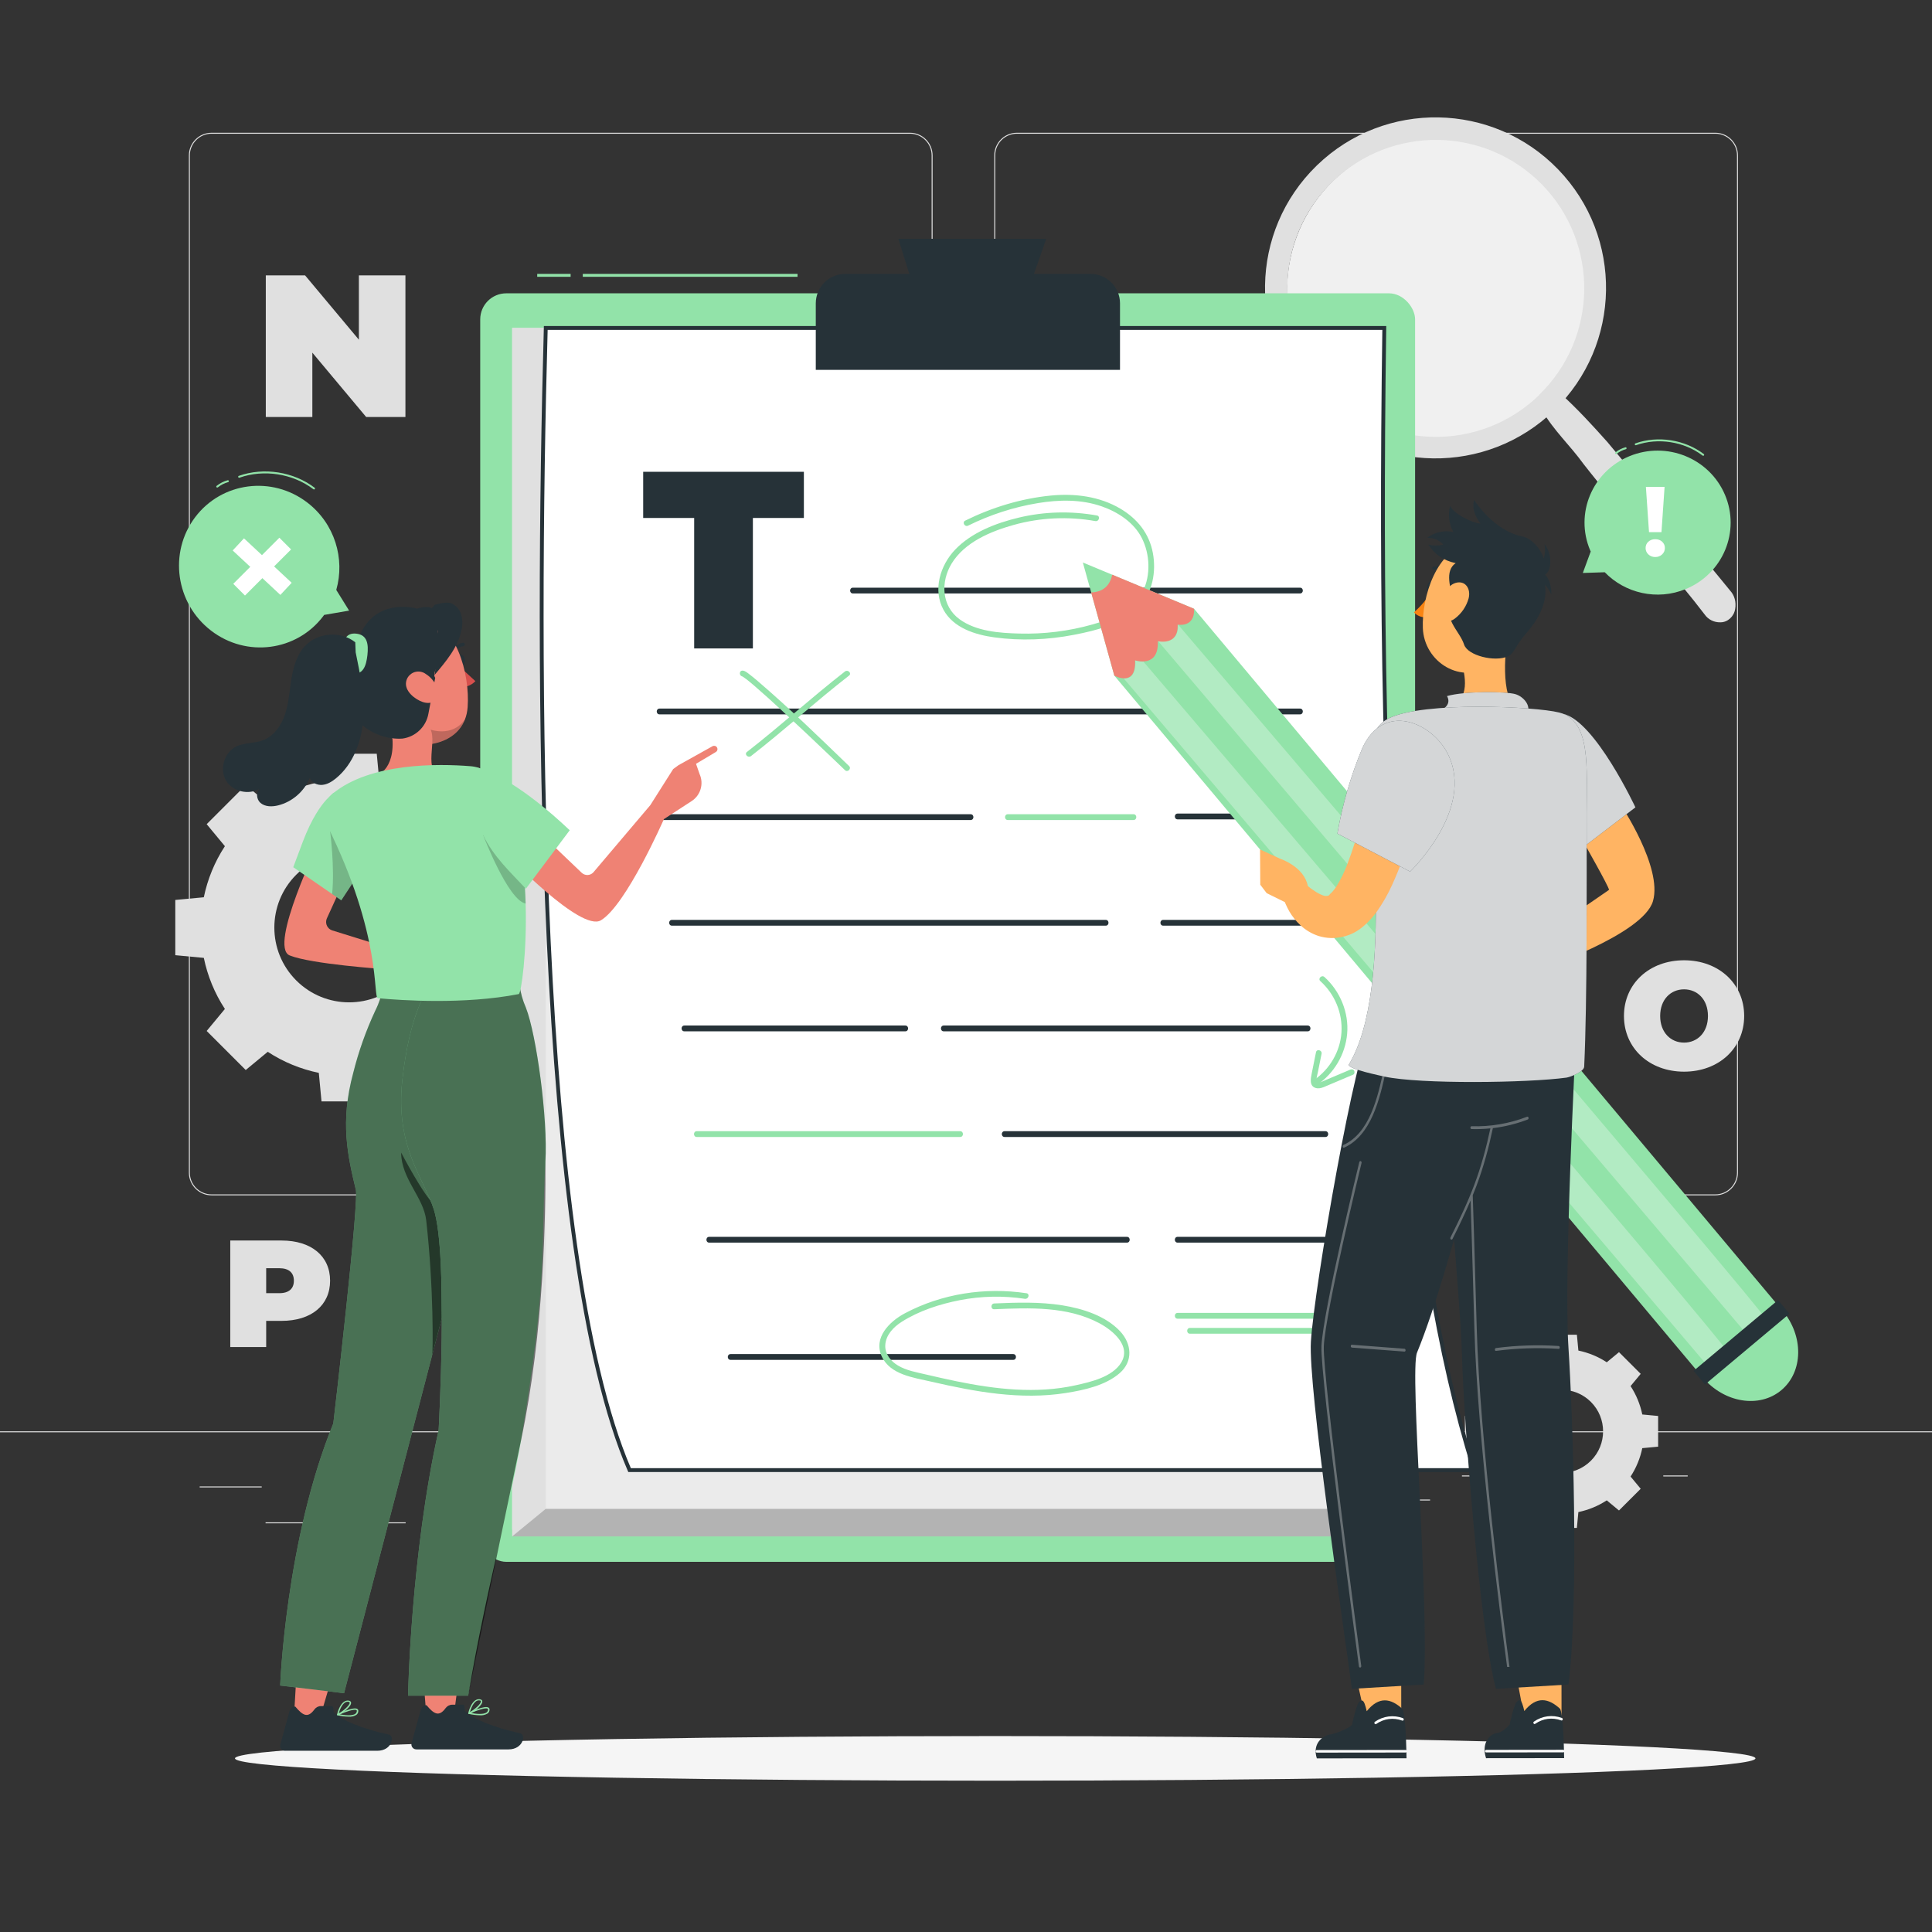 <svg xmlns="http://www.w3.org/2000/svg" viewBox="0 0 500 500"><rect x="0" y="0" width="500" height="500" fill="#333333" stroke="none"/><g id="freepik--background-complete--inject-92"><path d="M104.924,71.261v36.658h-10.16l-13.93-16.653v16.653h-12.045v-36.658h10.16l13.93,16.653v-16.653h12.045Z" style="fill:#e0e0e0;"></path><path d="M420.278,262.933c0-8.349,6.576-14.414,15.556-14.414s15.557,6.065,15.557,14.414-6.577,14.414-15.557,14.414-15.556-6.065-15.556-14.414Zm21.739,0c0-4.293-2.757-6.892-6.184-6.892s-6.183,2.599-6.183,6.892,2.757,6.893,6.183,6.893,6.184-2.6,6.184-6.893Z" style="fill:#e0e0e0;"></path><path d="M85.428,331.443c0,6.38-4.883,10.397-12.563,10.397h-3.978v6.773h-9.294v-27.568h13.272c7.68,0,12.563,4.018,12.563,10.398Zm-9.373,0c0-2.009-1.221-3.23-3.781-3.23h-3.387v6.459h3.387c2.56,0,3.781-1.221,3.781-3.229Z" style="fill:#e0e0e0;"></path><g><path d="M403.916,101.895c4.299,3.907,8.221,8.184,12.077,12.503,1.887,2.207,27.207,32.839,29.022,35.1l2.76,3.373c1.119,1.208,1.594,2.95,1.286,4.714-.285,1.952-1.943,3.471-3.787,3.469-1.674,.059-3.209-.71-4.151-2.079l-2.681-3.439c-1.808-2.273-26.888-33.131-28.634-35.464-3.406-4.742-7.773-8.712-10.718-13.871-.684-1.144,.732-3.58,1.881-4.409,.95-.685,2.162-.643,2.946,.102h0Z" style="fill:#e0e0e0;"></path><g><path d="M400.794,47.657c11.778,12.144,14.474,30.457,6.697,45.48-1.957,3.785-4.523,7.222-7.597,10.173-15.631,15.132-40.57,14.728-55.702-.904-15.132-15.631-14.728-40.57,.904-55.702,15.63-15.131,40.565-14.728,55.698,.899v.053Z" style="fill:#f0f0f0;"></path><path d="M340.765,42.852c-17.481,16.982-17.885,44.92-.903,62.401,16.982,17.481,44.92,17.885,62.401,.903,17.444-16.947,17.889-44.812,.994-62.307-16.93-17.531-44.867-18.019-62.398-1.088l-.094,.091Zm57.575,59.387c-15.245,14.766-39.574,14.378-54.34-.867-14.766-15.245-14.378-39.574,.867-54.34,15.217-14.739,39.491-14.383,54.27,.795,14.787,15.225,14.432,39.554-.792,54.341l-.05,.049,.046,.022Z" style="fill:#e0e0e0;"></path></g></g><g><g><g><path d="M443.92,309.355h-180.746c-3.232,0-5.862-2.63-5.862-5.862V40.219c0-3.232,2.63-5.862,5.862-5.862h180.746c3.232,0,5.862,2.629,5.862,5.862V303.493c0,3.233-2.63,5.862-5.862,5.862ZM263.174,34.607c-3.095,0-5.612,2.518-5.612,5.612V303.493c0,3.095,2.518,5.612,5.612,5.612h180.746c3.095,0,5.612-2.517,5.612-5.612V40.219c0-3.094-2.518-5.612-5.612-5.612h-180.746Z" style="fill:#e0e0e0;"></path><path d="M235.493,309.355H54.746c-3.232,0-5.862-2.63-5.862-5.862V40.219c0-3.232,2.629-5.862,5.862-5.862H235.493c3.232,0,5.862,2.629,5.862,5.862V303.493c0,3.233-2.63,5.862-5.862,5.862ZM54.746,34.607c-3.094,0-5.612,2.518-5.612,5.612V303.493c0,3.095,2.518,5.612,5.612,5.612H235.493c3.095,0,5.612-2.517,5.612-5.612V40.219c0-3.094-2.518-5.612-5.612-5.612H54.746Z" style="fill:#e0e0e0;"></path></g><rect x="0" y="370.424" width="500" height=".25" style="fill:#e0e0e0;"></rect></g><rect x="51.672" y="384.689" width="16.06" height=".25" style="fill:#e0e0e0;"></rect><rect x="170.352" y="381.979" width="53.53" height=".25" style="fill:#e0e0e0;"></rect><rect x="68.732" y="393.979" width="36.25" height=".25" style="fill:#e0e0e0;"></rect><rect x="378.352" y="381.849" width="43.19" height=".25" style="fill:#e0e0e0;"></rect><rect x="430.452" y="381.849" width="6.33" height=".25" style="fill:#e0e0e0;"></rect><rect x="316.212" y="388.079" width="53.89" height=".25" style="fill:#e0e0e0;"></rect></g><path d="M58.202,218.994c-2.687,4.091-4.493,8.584-5.455,13.219l-7.382,.695v14.295l7.382,.695c.961,4.634,2.769,9.127,5.455,13.219l-4.715,5.694,10.109,10.108,5.695-4.714c4.091,2.686,8.584,4.493,13.218,5.454l.695,7.383h14.295l.695-7.382c4.634-.963,9.128-2.769,13.219-5.455l5.695,4.714,10.109-10.108-4.714-5.695c2.686-4.091,4.493-8.585,5.454-13.219l7.381-.695v-14.295l-7.38-.696c-.962-4.634-2.77-9.127-5.456-13.218l4.715-5.695-10.109-10.108-5.694,4.715c-4.092-2.686-8.585-4.494-13.219-5.456l-.695-7.382h-14.296l-.695,7.382c-4.634,.962-9.127,2.768-13.218,5.455l-5.695-4.715-10.109,10.109,4.715,5.695Zm45.835,7.377c7.557,7.557,7.557,19.811,0,27.368-7.558,7.558-19.812,7.557-27.369,0-7.558-7.558-7.557-19.811,0-27.369,7.557-7.557,19.81-7.557,27.368,0Z" style="fill:#e0e0e0;"></path><path d="M386.258,358.72c-1.493,2.273-2.497,4.77-3.031,7.346l-4.102,.386v7.944l4.102,.386c.534,2.575,1.539,5.072,3.031,7.346l-2.62,3.164,5.617,5.617,3.165-2.62c2.274,1.493,4.77,2.497,7.346,3.031l.386,4.103h7.944l.387-4.102c2.575-.535,5.072-1.539,7.346-3.032l3.164,2.62,5.618-5.617-2.62-3.165c1.492-2.274,2.496-4.77,3.031-7.346l4.102-.386v-7.944l-4.101-.387c-.535-2.575-1.539-5.072-3.032-7.345l2.62-3.165-5.617-5.617-3.164,2.62c-2.274-1.493-4.771-2.497-7.346-3.032l-.386-4.102h-7.944l-.386,4.102c-2.575,.535-5.072,1.539-7.345,3.031l-3.165-2.62-5.617,5.618,2.62,3.165Zm25.471,4.1c4.199,4.2,4.2,11.009,0,15.209-4.2,4.2-11.009,4.2-15.209,0-4.2-4.2-4.2-11.009,0-15.209,4.2-4.199,11.009-4.2,15.209,0Z" style="fill:#e0e0e0;"></path></g><g id="freepik--Shadow--inject-92"><ellipse cx="257.562" cy="455.068" rx="196.748" ry="5.776" style="fill:#f5f5f5;"></ellipse></g><g id="freepik--Speech_Bubble_2--inject-92"><g><g><path d="M421.685,118.064c9.632-3.971,20.708,.505,24.737,9.998,4.03,9.493-.512,20.408-10.145,24.38-7.436,3.066-15.719,1.082-20.969-4.344l-5.675,.184,2.043-5.56c-.042-.095-.095-.183-.135-.279-4.03-9.493,.512-20.408,10.145-24.379Z" style="fill:#92E3A9;"></path><path d="M440.787,117.959c-.053,0-.106-.017-.151-.051-4.775-3.643-11.535-4.702-17.225-2.695-.13,.046-.272-.022-.318-.153-.046-.13,.021-.273,.152-.319,5.843-2.062,12.788-.975,17.693,2.769,.11,.083,.131,.241,.048,.351-.05,.064-.124,.098-.199,.098Z" style="fill:#92E3A9;"></path><path d="M418.226,117.517c-.073,0-.146-.032-.195-.094-.086-.108-.068-.265,.039-.352,.752-.601,1.642-1.053,2.573-1.307,.133-.037,.271,.043,.307,.175,.036,.133-.042,.271-.176,.307-.866,.236-1.693,.657-2.392,1.215-.046,.037-.102,.055-.156,.055Z" style="fill:#92E3A9;"></path></g><path d="M428.376,144.158c-.71,0-1.304-.226-1.781-.679-.476-.452-.715-1.003-.715-1.653s.234-1.191,.702-1.627c.468-.435,1.066-.653,1.794-.653s1.326,.218,1.794,.653c.468,.436,.702,.978,.702,1.627s-.238,1.201-.715,1.653c-.476,.453-1.07,.679-1.781,.679Zm1.612-6.432h-3.224l-.806-11.71h4.836l-.806,11.71Z" style="fill:#fff;"></path></g></g><g id="freepik--Speech_Bubble_1--inject-92"><g><g><path d="M54.605,163.193c-9.161-7.062-10.998-20.196-4.102-29.336,6.896-9.14,19.912-10.825,29.073-3.763,7.072,5.452,9.757,14.518,7.451,22.576l3.324,5.356-6.48,1.118c-.068,.093-.123,.192-.193,.285-6.895,9.14-19.912,10.824-29.073,3.763Z" style="fill:#92E3A9;"></path><path d="M81.272,126.672c-.053,0-.106-.017-.152-.051-5.31-4.051-12.826-5.227-19.148-2.996-.13,.045-.273-.022-.319-.153-.046-.13,.022-.273,.153-.319,6.476-2.285,14.176-1.081,19.618,3.07,.109,.083,.131,.241,.047,.351-.049,.064-.124,.098-.199,.098Z" style="fill:#92E3A9;"></path><path d="M56.225,126.182c-.073,0-.146-.032-.195-.094-.086-.108-.069-.265,.039-.352,.831-.665,1.815-1.165,2.847-1.446,.135-.035,.271,.043,.307,.176,.036,.133-.042,.271-.176,.307-.966,.263-1.887,.731-2.666,1.354-.046,.037-.101,.055-.156,.055Z" style="fill:#92E3A9;"></path></g><g><rect x="65.707" y="138.208" width="4.287" height="16.871" transform="translate(123.563 -5.028) rotate(44.999)" style="fill:#fff;"></rect><rect x="65.707" y="138.208" width="4.287" height="16.871" transform="translate(-85.687 96.304) rotate(-47.018)" style="fill:#fff;"></rect></g></g></g><g id="freepik--Clipboard--inject-92"><g><rect x="124.279" y="75.909" width="241.947" height="328.292" rx="6.751" ry="6.751" style="fill:#92E3A9;"></rect><g><polygon points="143.216 84.877 132.551 84.877 132.551 395.856 356.259 397.62 362.439 390.489 357.024 97.137 143.216 84.877" style="fill:#ebebeb;"></polygon><polygon points="362.439 390.489 141.244 390.489 141.244 84.877 132.551 84.877 132.551 397.62 356.259 397.62 362.439 390.489" style="fill:#e0e0e0;"></polygon><polygon points="132.551 397.62 141.244 390.489 362.439 390.489 356.259 397.62 132.551 397.62" style="opacity:.2;"></polygon><g><path d="M381.497,380.457H162.931c-21.294-49.156-25.062-174.21-21.687-295.58h217.012c-1.772,121.301,2.505,230.224,23.241,295.58Z" style="fill:#fff;"></path><path d="M382.181,380.956H162.603l-.131-.301c-24.49-56.533-24.125-209.589-21.728-295.792l.014-.486h218.005l-.008,.507c-2.117,144.953,5.261,238.825,23.218,295.42l.207,.651Zm-218.92-1h217.554c-17.819-56.703-25.152-150.36-23.066-294.579H141.731c-2.379,86.056-2.708,238.09,21.529,294.579Z" style="fill:#263238;"></path></g><path d="M179.652,134.051h-13.197v-11.951h41.587v11.951h-13.197v33.764h-15.193v-33.764Z" style="fill:#263238;"></path><path d="M220.738,153.588h115.708c.965,0,.967-1.5,0-1.5h-115.708c-.965,0-.967,1.5,0,1.5h0Z" style="fill:#263238;"></path><path d="M170.69,184.879h165.756c.965,0,.967-1.5,0-1.5H170.69c-.965,0-.967,1.5,0,1.5h0Z" style="fill:#263238;"></path><path d="M170.69,212.221h80.502c.965,0,.967-1.5,0-1.5h-80.502c-.965,0-.967,1.5,0,1.5h0Z" style="fill:#263238;"></path><path d="M173.904,239.564h112.25c.965,0,.967-1.5,0-1.5h-112.25c-.965,0-.967,1.5,0,1.5h0Z" style="fill:#263238;"></path><path d="M177.118,266.906h57.173c.965,0,.967-1.5,0-1.5h-57.173c-.965,0-.967,1.5,0,1.5h0Z" style="fill:#263238;"></path><path d="M244.244,266.906h94.176c.965,0,.967-1.5,0-1.5h-94.176c-.965,0-.967,1.5,0,1.5h0Z" style="fill:#263238;"></path><path d="M180.332,294.249h68.153c.965,0,.967-1.5,0-1.5h-68.153c-.965,0-.967,1.5,0,1.5h0Z" style="fill:#92E3A9;"></path><path d="M183.546,321.592h108.095c.965,0,.967-1.5,0-1.5h-108.095c-.965,0-.967,1.5,0,1.5h0Z" style="fill:#263238;"></path><path d="M189.078,351.933h73.131c.965,0,.967-1.5,0-1.5h-73.131c-.965,0-.967,1.5,0,1.5h0Z" style="fill:#263238;"></path><path d="M283.88,133.406c-6.704-1.197-13.584-1.033-20.212,.55-5.899,1.408-12.243,3.835-16.508,8.32-3.818,4.015-5.8,10.371-3.006,15.505,2.568,4.718,8.19,6.485,13.174,7.168,6.827,.935,13.843,.651,20.602-.658,5.806-1.124,12.653-2.787,16.873-7.248,3.482-3.68,4.463-9.063,3.556-13.934-.941-5.052-4.026-8.864-8.383-11.452-5.408-3.212-11.863-4.011-18.039-3.404-7.693,.756-15.232,3.069-22.149,6.487-.865,.428-.106,1.722,.757,1.295,5.682-2.807,11.76-4.786,18.014-5.825,5.505-.914,11.234-1.018,16.565,.837,4.192,1.459,8.347,4.169,10.391,8.221,2.095,4.154,2.325,9.54,.269,13.754-2.455,5.031-7.965,7.15-13.029,8.582-6.155,1.74-12.556,2.532-18.949,2.359-5.146-.139-11.133-.552-15.453-3.686-4.724-3.427-4.948-9.738-2.054-14.461,3.365-5.493,10.072-8.296,16.012-9.957,6.878-1.923,14.144-2.26,21.173-1.005,.944,.169,1.349-1.277,.399-1.446h0Z" style="fill:#92E3A9;"></path><path d="M265.643,334.687c-10.692-1.608-21.902,.112-31.481,5.203-3.942,2.095-8.218,6.319-5.959,11.173,2.196,4.719,8.254,5.46,12.736,6.494,11.413,2.634,23.206,4.808,34.918,2.95,4.677-.742,10.25-1.939,13.927-5.147,3.506-3.059,3.125-7.591,.087-10.837-3.734-3.989-9.672-5.859-14.916-6.7-5.835-.935-11.764-.745-17.644-.489-.962,.042-.967,1.542,0,1.5,9.085-.395,18.946-.799,27.218,3.626,3.443,1.842,8.314,5.859,5.609,10.221-2.292,3.695-7.838,4.955-11.759,5.826-10.187,2.263-20.754,1.035-30.859-1.039-2.623-.538-5.233-1.134-7.84-1.744-2.444-.573-5.063-1.014-7.253-2.306-1.888-1.114-3.455-3.031-3.316-5.33,.157-2.615,2.128-4.648,4.22-5.984,4.497-2.872,9.912-4.618,15.12-5.628,5.525-1.071,11.231-1.18,16.795-.344,.944,.142,1.352-1.303,.399-1.446h0Z" style="fill:#92E3A9;"></path><path d="M304.774,341.279h45.638c.965,0,.967-1.5,0-1.5h-45.638c-.965,0-.967,1.5,0,1.5h0Z" style="fill:#92E3A9;"></path><path d="M307.965,345.165h40.532c.965,0,.967-1.5,0-1.5h-40.532c-.965,0-.967,1.5,0,1.5h0Z" style="fill:#92E3A9;"></path></g><path d="M218.733,70.893h63.515c4.199,0,7.608,3.409,7.608,7.608v17.216h-78.731v-17.216c0-4.199,3.409-7.608,7.608-7.608Z" style="fill:#263238;"></path><polygon points="236.172 73.601 232.498 61.798 270.767 61.798 266.466 74.081 236.172 73.601" style="fill:#263238;"></polygon><rect x="150.823" y="70.886" width="55.58" height=".75" style="fill:#92E3A9;"></rect><g><path d="M194.367,195.666c8.635-6.724,16.738-14.106,25.373-20.83,.761-.592-.308-1.647-1.061-1.061-8.635,6.724-16.738,14.106-25.373,20.83-.761,.592,.308,1.647,1.061,1.061h0Z" style="fill:#92E3A9;"></path><path d="M192.2,175.056c-.249-.016-.144-.041,.119,.124,.281,.176,.548,.374,.811,.575,.751,.574,1.471,1.191,2.187,1.806,2.243,1.926,4.428,3.922,6.603,5.924,4.606,4.239,9.152,8.545,13.677,12.871,1.029,.984,2.057,1.969,3.082,2.957,.695,.67,1.757-.389,1.061-1.061-7.649-7.379-15.297-14.827-23.362-21.752-.841-.722-1.689-1.442-2.578-2.107-.466-.349-.993-.799-1.6-.838-.964-.063-.96,1.437,0,1.5h0Z" style="fill:#92E3A9;"></path></g><path d="M259.996,294.249h83.018c.965,0,.967-1.5,0-1.5h-83.018c-.965,0-.967,1.5,0,1.5h0Z" style="fill:#263238;"></path><path d="M304.774,321.592h43.724c.965,0,.967-1.5,0-1.5h-43.724c-.965,0-.967,1.5,0,1.5h0Z" style="fill:#263238;"></path><path d="M301.042,239.564h37.378c.965,0,.967-1.5,0-1.5h-37.378c-.965,0-.967,1.5,0,1.5h0Z" style="fill:#263238;"></path><path d="M260.828,212.221h32.523c.965,0,.967-1.5,0-1.5h-32.523c-.965,0-.967,1.5,0,1.5h0Z" style="fill:#92E3A9;"></path><path d="M304.774,212.051h33.647c.965,0,.967-1.5,0-1.5h-33.647c-.965,0-.967,1.5,0,1.5h0Z" style="fill:#263238;"></path><g><path d="M341.708,253.913c3.712,3.345,5.788,8.279,5.46,13.284-.321,4.899-3.023,9.52-7.061,12.282-.792,.542-.043,1.842,.757,1.295,4.403-3.012,7.295-7.876,7.775-13.2,.494-5.483-1.801-11.054-5.87-14.722-.715-.645-1.78,.413-1.061,1.061h0Z" style="fill:#92E3A9;"></path><path d="M349.425,276.832c-1.428,.604-2.855,1.208-4.283,1.812l-2.141,.906c-.552,.234-1.157,.571-1.766,.611-.53,.036-.576-.346-.534-.795,.062-.678,.257-1.361,.392-2.028,.31-1.539,.621-3.079,.931-4.618,.19-.943-1.256-1.346-1.446-.399-.367,1.822-.735,3.644-1.102,5.466-.267,1.323-.693,3.295,1.057,3.795,.672,.192,1.399,.018,2.031-.233,.822-.326,1.63-.688,2.445-1.033,1.725-.73,3.45-1.46,5.175-2.189,.376-.159,.451-.707,.269-1.026-.221-.389-.655-.426-1.026-.269h0Z" style="fill:#92E3A9;"></path></g><rect x="139.033" y="70.886" width="8.645" height=".75" style="fill:#92E3A9;"></rect></g></g><g id="freepik--Character_2--inject-92"><g><g><g><path d="M440.626,356.433c-5.554-6.626-5.432-15.874,.272-20.655,5.704-4.781,14.831-3.285,20.385,3.341,5.554,6.626,5.432,15.874-.272,20.655-5.704,4.781-14.831,3.285-20.385-3.341Z" style="fill:#92E3A9;"></path></g><polygon points="288.39 174.857 280.24 145.577 309.031 157.556 460.535 338.305 439.894 355.606 288.39 174.857" style="fill:#92E3A9;"></polygon><path d="M287.846,148.729c-.642,2.937-2.449,4.476-5.453,4.596l5.997,21.532s5.677,3.157,5.361-3.962c0,0,6.199,2.096,5.886-4.933,0,0,5.384,1.294,5.134-4.304,0,0,4.481,.865,4.26-4.102l-21.185-8.827Z" style="fill:#ef8274;"></path><path d="M299.726,165.926l152.612,179.671,4.805-4.028c.577-.865-152.282-179.946-152.282-179.946,.249,5.597-5.134,4.304-5.134,4.304Z" style="fill:#fff; opacity:.3;"></path><path d="M293.818,170.944c.175,3.926-1.473,4.725-2.986,4.653l151.545,178.415,4.805-4.028c.549-.823-137.999-163.209-151.263-178.752-1.143,.034-2.101-.288-2.101-.288Z" style="fill:#fff; opacity:.3;"></path><rect x="436.439" y="345.083" width="28.528" height="4.603" transform="translate(1019.268 324.089) rotate(140.03)" style="fill:#263238;"></rect></g><g><path d="M404.103,425.443l.02,18.933-9.531,.683-3.35-17.787c4.359-2.904,8.649-3.597,12.86-1.83Z" style="fill:#ffb463;"></path><path d="M403.792,442.276c.938,2.499,.999,12.723,.999,12.723l-20.203,.022c-1.2-3.697,.657-6.221,3.013-6.556,1.013-.143,2.204-1.181,3.072-2.089,.006-.118,1.241-5.797,2.005-6.068,0,0,.526-.591,.974-.001,.448,.589,.837,2.509,.837,2.509,3.154-3.911,6.244-3.389,9.302-.539Z" style="fill:#263238;"></path><path d="M404.037,445.244c-2.283-.84-4.732-.521-6.723,.876-.348,.245-.679-.327-.333-.569,2.12-1.488,4.8-1.837,7.231-.942,.395,.145,.224,.783-.175,.636h0Z" style="fill:#fff;"></path><path d="M384.649,453.525h0l19.906-.022c.182,0,.33-.148,.33-.33,0-.182-.148-.329-.33-.329h0l-19.906,.022c-.182,0-.33,.148-.33,.33,0,.182,.148,.329,.33,.329Z" style="fill:#fff;"></path></g><g><path d="M362.621,422.974l.023,21.369-9.171,.698-4.511-20.002c3.682-2.733,7.958-4.072,13.659-2.065Z" style="fill:#ffb463;"></path><path d="M363.006,442.32c.938,2.499,.999,12.722,.999,12.722l-23.21,.025c-1.2-3.697,1.308-5.889,3.664-6.224,1.013-.142,4.56-1.517,5.429-2.424,.006-.118,1.241-5.797,2.005-6.068,0,0,.526-.591,.974,0,.448,.59,.837,2.509,.837,2.509,3.154-3.911,6.244-3.389,9.302-.539Z" style="fill:#263238;"></path><path d="M362.887,445.289c-2.283-.84-4.732-.521-6.723,.875-.348,.245-.679-.327-.333-.57,2.12-1.488,4.8-1.837,7.231-.942,.395,.146,.224,.783-.175,.636h0Z" style="fill:#fff;"></path><path d="M340.794,453.573h0l22.975-.025c.182,0,.33-.148,.33-.33,0-.182-.148-.329-.33-.329h0l-22.975,.025c-.182,0-.33,.148-.33,.33,0,.182,.148,.329,.33,.329Z" style="fill:#fff;"></path></g><g><path d="M405.92,435.957l-18.754,1.113c-4.207-15.207-8.366-69.734-8.796-86.104-.514-19.56-6.793-68.651-1.241-78.866,5.553-10.215,30.669-2.08,30.669-2.08,0,0-3.13,59.774-1.878,78.837,1.084,16.522,2.762,65.089,0,87.099Z" style="fill:#263238;"></path><path d="M368.464,435.957l-18.592,1.113c-2.263-16.834-11.357-78.142-10.61-89.886,.912-14.345,11.681-76.437,15.685-81.224,4.004-4.788,33.321,7.622,33.321,7.622,0,0-12.049,53.394-21.549,76.488-1.973,4.797,3.271,65.412,1.745,85.887Z" style="fill:#263238;"></path><g style="opacity:.3;"><path d="M381.148,309.313c.356-.872,.713-1.744,1.043-2.631,1.767-4.745,3.104-9.684,4.165-14.722,3.058-.364,6.079-1.111,9.023-2.236,.373-.142,.213-.853-.162-.71-4.656,1.778-9.494,2.603-14.376,2.451-.393-.012-.392,.724,0,.736,1.629,.051,3.253-.017,4.869-.18-1.064,5.005-2.396,9.916-4.171,14.624-1.777,4.714-3.933,9.199-6.159,13.62-.205,.407,.323,.776,.526,.372,1.64-3.257,3.236-6.553,4.676-9.945,.133,4.046,.536,16.549,.989,33.114,.782,28.586,6.791,75.065,8.47,87.6h.618c-1.653-12.337-7.695-58.985-8.479-87.625-.536-19.581-1.002-33.497-1.034-34.467Z" style="fill:#fff;"></path><path d="M403.37,348.346c-5.407-.354-10.821-.178-16.204,.526-.387,.051-.389,.787,0,.736,5.383-.704,10.798-.88,16.204-.526,.393,.026,.39-.711,0-.736Z" style="fill:#fff;"></path><path d="M342.601,348.41c.42-8.974,9.674-47.067,9.767-47.45,.047-.195-.045-.4-.206-.457-.161-.057-.331,.054-.378,.249-.382,1.57-9.368,38.558-9.791,47.616-.364,7.791,9.284,79.82,9.695,82.883,.024,.181,.154,.309,.3,.309,.016,0,.033-.001,.049-.005,.166-.033,.279-.222,.252-.423-.101-.749-10.049-75.012-9.688-82.723Z" style="fill:#fff;"></path><path d="M347.859,297.016c6.971-3.178,9.225-12.415,10.885-20.314,.097-.46-.491-.655-.588-.196-1.598,7.602-3.719,16.727-10.459,19.8-.364,.166-.205,.878,.162,.71Z" style="fill:#fff;"></path><path d="M363.465,349.054c-4.531-.344-9.062-.689-13.593-1.033-.392-.03-.39,.707,0,.736,4.531,.344,9.062,.689,13.593,1.033,.392,.03,.39-.707,0-.736Z" style="fill:#fff;"></path></g></g><g><path d="M370.373,150.632c-.452-.107-.928,.393-1.071,1.083-.143,.69,.107,1.309,.559,1.416,.452,.107,.928-.393,1.071-1.083,.19-.69-.107-1.309-.559-1.416Z" style="fill:#263238;"></path><path d="M369.1,159.761c-1.197,.064-2.361-.407-3.178-1.285,1.732-1.531,3.246-3.294,4.499-5.237l-1.321,6.523Z" style="fill:#f98412;"></path><path d="M373.92,148.585c-.698-.792-1.733-1.204-2.785-1.107h0c-.225,.029-.434-.122-.476-.345-.036-.227,.119-.439,.345-.476,1.343-.155,2.676,.356,3.571,1.369,.159,.162,.159,.421,0,.583-.078,.073-.179,.115-.286,.119-.14,.022-.281-.032-.369-.143Z" style="fill:#263238;"></path><path d="M378.467,172.188c1.238,4.975,1.428,10.26-5.713,11.962,0,0-6.844,6.487,6.249,6.487,11.891,0,13.641-6.487,13.641-6.487-4.475-4.261-3.225-15.986-1.976-22.377l-12.2,10.415Z" style="fill:#ffb463;"></path><path d="M394.556,149.777c-1.257-6.412-7.474-10.591-13.887-9.334-8.998,1.69-12.712,14.057-12.438,22.056,.298,8.88,9.986,14.902,17.771,9.653,5.19-3.488,6.082-8.499,8.332-16.89,.503-1.786,.579-3.665,.222-5.485Z" style="fill:#ffb463;"></path><path d="M399.856,148.764c1.752-1.041,1.947-5.372-.131-7.952,.244,1.523,.103,2.753-.211,3.745-.738-2.541-3.124-5.24-5.585-5.733-5.951-1.19-10.522-6.546-12.438-9.427-.916,3.131,1.678,6.106,1.678,6.106-1.845-.048-6.951-2.428-7.892-4.618-.581,2.291-.28,4.718,.845,6.797-2.381-.517-4.869,.045-6.797,1.535,1.596-.094,3.148,.546,4.214,1.738-1.271,.31-2.598,.31-3.868,0,1.525,2.402,3.849,4.115,7.058,4.787-2.957,1.968-1.297,6.752-.559,9.52-3.285,4.511,1.547,7.868,2.726,11.522,.905,2.904,8.011,4.606,11.331,3.083,1.738-.785,1.916-2.726,4.571-5.749,2.136-2.433,5.884-7.213,5.058-12.808,.503,.579,1.06,1.384,1.631,2.524,.086-2.047-.652-4.333-1.631-5.069Z" style="fill:#263238;"></path><path d="M376.706,150.858c-2.511,.738-3.868,4.368-4.011,6.689-.167,2.547,1.535,4.237,3.809,2.547,1.732-1.302,2.987-3.139,3.571-5.225,.643-2.511-.857-4.749-3.369-4.011Z" style="fill:#ffb463;"></path></g><g><path d="M372.805,183.865s3.074-1.258,1.681-3.722c4.523-1.321,15.303-1.204,17.683-.502,2.178,.643,4.077,3.033,3.113,4.807l-22.477-.583Z" style="fill:#263238;"></path><path d="M372.805,183.865s3.074-1.258,1.681-3.722c4.523-1.321,15.303-1.204,17.683-.502,2.178,.643,4.077,3.033,3.113,4.807l-22.477-.583Z" style="fill:#fff; opacity:.8;"></path></g><g><path d="M409.565,217.486s6.976,12.254,6.846,12.814l-20.469,14.112,2.146,6.646s27.184-9.11,29.703-17.861-8.352-24.925-8.352-24.925l-9.874,9.214Z" style="fill:#ffb463;"></path><g><path d="M400.472,243.796s-1.524-2.507-3.887-3.054c-2.363-.547-4.105-1.613-5.89-1.898-1.785-.285-.214,1.581,.823,2.405,1.037,.824,2.204,1.768,1.459,2.447-.744,.679-9.204,2.557-10.129,3.616-.925,1.059,.538,1.183,.538,1.183,0,0-2.042,.512-2.06,1.376-.005,.224,.349,.754,1.316,.667,2.176-.196,6.722-.844,6.722-.844-.262,.032-5.815,1.231-6.624,1.52-1.056,.377-1.363,1.093-1.124,1.699,.339,.862,7.276-.391,7.605-.239,0,0-4.018,.587-4.433,1.708-.416,1.12,2.133,.888,4.342,.257,2.025-.579,6.149-1.184,8.15-1.972,2.466-.971,3.904-2.177,4.031-4.659,.127-2.483-.839-4.209-.839-4.209Z" style="fill:#ffb463;"></path><path d="M383.642,248.499c-.058,0-.109-.04-.122-.098-.015-.067,.027-.134,.095-.149,1.639-.367,3.319-.664,4.995-.882,.079-.01,.132,.04,.141,.108,.009,.068-.039,.131-.107,.14-1.669,.217-3.342,.513-4.974,.878-.009,.002-.019,.003-.027,.003Z" style="opacity:.3;"></path><path d="M390.789,252.622c-.045,0-.088-.024-.11-.066-1.025-1.943-1.469-4.216-1.247-6.4,.006-.068,.064-.117,.137-.112,.068,.007,.118,.068,.111,.137-.216,2.136,.217,4.358,1.22,6.257,.032,.062,.009,.137-.052,.169-.019,.01-.039,.015-.059,.015Z" style="opacity:.3;"></path><path d="M397.404,246.996c-.68,0-1.365-.173-1.955-.503-.796-.445-1.44-1.187-1.769-2.036-.025-.064,.007-.137,.071-.162,.066-.025,.138,.008,.161,.072,.308,.795,.912,1.491,1.657,1.908,.746,.417,1.654,.567,2.495,.411,.067-.013,.132,.032,.146,.1,.013,.068-.032,.133-.101,.146-.231,.042-.469,.064-.706,.064Z" style="opacity:.3;"></path></g></g><g><path d="M398.059,205.325c1.463,6.054,4.473,11.624,8.737,16.164l16.45-12.546s-10.422-22.291-18.624-24.172c-8.38-1.928-9.372,9.579-6.563,20.553Z" style="fill:#263238;"></path><path d="M398.059,205.325c1.463,6.054,4.473,11.624,8.737,16.164l16.45-12.546s-10.422-22.291-18.624-24.172c-8.38-1.928-9.372,9.579-6.563,20.553Z" style="fill:#fff; opacity:.8;"></path></g><g><path d="M403.477,184.392c8.332,2.071,7.142,14.215,7.142,25.986,0,18.049,.178,48.295-.631,65.65-.019,1.283-3.374,2.647-4.546,2.853-10.046,1.389-37.887,1.737-47.123-.257-1.076-.266-9.204-1.877-9.271-3.067,12.244-19.961,4.629-73.437,5.26-79.869,.667-6.664,2.869-8.683,5.154-9.803,8.927-4.4,37.899-3.049,44.017-1.492Z" style="fill:#263238;"></path><path d="M403.477,184.392c8.332,2.071,7.142,14.215,7.142,25.986,0,18.049,.178,48.295-.631,65.65-.019,1.283-3.374,2.647-4.546,2.853-10.046,1.389-37.887,1.737-47.123-.257-1.076-.266-9.204-1.877-9.271-3.067,12.244-19.961,4.629-73.437,5.26-79.869,.667-6.664,2.869-8.683,5.154-9.803,8.927-4.4,37.899-3.049,44.017-1.492Z" style="fill:#fff; opacity:.8;"></path></g><path d="M355.483,198.612c-.429,2.047-.893,4.285-1.393,6.463s-1.047,4.333-1.595,6.475c-1.055,4.192-2.358,8.318-3.904,12.355-.689,1.786-1.529,3.511-2.511,5.154-.342,.589-.741,1.143-1.19,1.654l-.321,.333-.345,.321c-.179,.202-.226,.333-.512,.452-.491,.108-1.003,.058-1.464-.143-.774-.302-1.506-.702-2.178-1.19-.417-.25-.821-.559-1.19-.845-.133-.103-.276-.218-.418-.333-.941-4.991-7.021-7.011-7.021-7.011l-5.344-2.457,.059,9.123,1.654,2.178,4.709,2.326c.062,.162,.126,.322,.195,.483,.274,.643,.607,1.274,.952,1.904,.771,1.324,1.734,2.528,2.857,3.571,1.356,1.285,2.983,2.249,4.761,2.821,2.061,.629,4.253,.686,6.344,.167,.501-.118,.994-.27,1.476-.452,.468-.174,.925-.377,1.369-.607,.887-.481,1.717-1.06,2.476-1.726,1.229-1.06,2.332-2.258,3.285-3.571,1.579-2.22,2.938-4.588,4.059-7.07,2.047-4.524,3.738-9.2,5.059-13.986,.667-2.333,1.238-4.63,1.774-7.011,.536-2.381,1.024-4.63,1.428-7.142l-13.069-2.238Z" style="fill:#ffb463;"></path><g><path d="M352.543,193.673c-2.957,7.09-5.113,14.488-6.428,22.056l18.818,9.832s16.914-16.14,9.772-30.424c-4.083-8.225-16.676-13.641-22.163-1.464Z" style="fill:#263238;"></path><path d="M352.543,193.673c-2.957,7.09-5.113,14.488-6.428,22.056l18.818,9.832s16.914-16.14,9.772-30.424c-4.083-8.225-16.676-13.641-22.163-1.464Z" style="fill:#fff; opacity:.8;"></path></g></g></g><g id="freepik--Character_1--inject-92"><g><g><polygon points="120.08 423.656 117.218 445.877 110.486 445.877 108.757 424.068 120.08 423.656" style="fill:#ef8274;"></polygon><g><path d="M120.036,441.175h-3.008c-.681,0-1.31,.344-1.713,.894-1.735,2.369-3.039,1.474-4.926-.754-1.2-.14-1.523,1.237-1.62,1.607l-2.249,8.181c-.195,.683,.2,1.395,.883,1.591,.121,.035,.247,.051,.374,.049h23.836c3.791,0,4.577-3.82,3.015-4.174-7.022-1.552-11.994-3.618-14.165-5.661-.402-.358,.011-.625-.426-1.733Z" style="fill:#263238;"></path><path d="M126.181,443.451c.317-.228,.506-.592,.511-.982,.027-.209-.069-.415-.245-.53-.943-.668-4.704,1.09-5.127,1.297-.047,.017-.084,.054-.101,.101-.031,.087,.014,.182,.101,.214,.924,.219,1.869,.341,2.819,.363,.713,.068,1.428-.094,2.043-.462Zm.029-1.228c.077,.048,.116,.137,.098,.226-.016,.281-.152,.542-.373,.717-.854,.638-2.917,.363-4.027,.157,1.562-.687,3.781-1.463,4.302-1.1Z" style="fill:#92E3A9;"></path><path d="M121.447,443.589c1.129-.471,3.496-2.328,3.369-3.31-.02-.206-.167-.452-.678-.521-2.062-.236-2.946,3.467-2.946,3.624-.02,.063-.001,.133,.049,.177,.038,.011,.079,.011,.118,0l.088,.03Zm2.622-3.526c.383,.039,.383,.177,.383,.226,.108,.599-1.611,2.141-2.838,2.789,.255-.864,1.011-3.025,2.318-3.025l.138,.01Z" style="fill:#92E3A9;"></path></g></g><g><polygon points="89.301 422.499 82.741 444.8 76.078 444.411 77.486 420.21 89.301 422.499" style="fill:#ef8274;"></polygon><g><path d="M86.076,441.53h-3.009c-.681,0-1.31,.344-1.713,.894-1.735,2.369-3.039,1.474-4.926-.754-1.2-.14-1.523,1.237-1.62,1.607l-2.249,8.181c-.195,.683,.2,1.395,.883,1.591,.121,.035,.247,.051,.374,.049h23.836c3.791,0,4.577-3.82,3.015-4.174-7.022-1.552-11.994-3.618-14.165-5.661-.402-.358,.011-.625-.427-1.733Z" style="fill:#263238;"></path><path d="M92.221,443.806c.317-.228,.506-.592,.511-.982,.026-.209-.069-.415-.246-.53-.943-.668-4.704,1.09-5.127,1.296-.047,.017-.084,.054-.101,.101-.031,.087,.014,.183,.101,.214,.924,.219,1.869,.341,2.819,.363,.713,.068,1.428-.094,2.043-.461Zm.03-1.228c.077,.048,.116,.137,.098,.226-.016,.281-.152,.543-.373,.717-.854,.638-2.917,.363-4.027,.157,1.561-.687,3.781-1.463,4.302-1.1Z" style="fill:#92E3A9;"></path><path d="M87.488,443.944c1.129-.471,3.496-2.328,3.369-3.31-.02-.206-.167-.452-.678-.52-2.062-.236-2.946,3.467-2.946,3.624-.02,.063-.001,.133,.049,.177,.038,.011,.079,.011,.118,0l.088,.029Zm2.622-3.526c.383,.039,.383,.177,.383,.226,.108,.599-1.611,2.141-2.838,2.789,.255-.864,1.012-3.025,2.318-3.025l.138,.01Z" style="fill:#92E3A9;"></path></g></g><path d="M123.805,257.418s8.094,16.268,.309,46.182-35.071,134.6-35.071,134.6l-16.533-1.986s1.422-37.696,13.752-67.838c0,0,6.894-58.879,5.783-60.656-2.015-8.426-4.095-17.343-.615-30.108,1.361-5.463,3.285-10.874,5.656-15.98,2.29-4.579,1.614-6.308,1.614-6.308l25.106,2.095Z" style="fill:#92E3A9;"></path><path d="M123.805,257.418s8.094,16.268,.309,46.182-35.071,134.6-35.071,134.6l-16.533-1.986s1.422-37.696,13.752-67.838c0,0,6.894-58.879,5.783-60.656-2.015-8.426-4.095-17.343-.615-30.108,1.361-5.463,3.285-10.874,5.656-15.98,2.29-4.579,1.614-6.308,1.614-6.308l25.106,2.095Z" style="opacity:.5;"></path><path d="M103.818,298.28s6.142,11.827,8.925,13.795c2.37,1.676,1.427,21.336,1.584,26.896,.012,.417,.028,2.099,.028,2.099l-2.509,9.631c.192-.551,.452-17.304-1.549-34.915-.674-5.931-6.478-10.748-6.478-17.507Z" style="opacity:.5;"></path><path d="M134.463,254.923c.258,2.011,.805,3.973,1.626,5.827,2.736,6.949,5.724,28.803,5.06,39.862-1.265,22.925,.788,29.5-6.285,72.052-2.667,16.044-8.734,37.003-13.703,66.172h-15.56s.712-36.531,7.913-68.688c0,0,2.53-45.311-1.236-57.126-2.633-8.22-10.051-16.176-8.151-33.554,1.9-17.378,6.514-23.32,6.514-23.32l23.823-1.225Z" style="fill:#92E3A9;"></path><path d="M134.463,254.923c.258,2.011,.805,3.973,1.626,5.827,2.736,6.949,5.724,28.803,5.06,39.862,.072,13.719-.279,43.657-6.285,72.052-7.206,34.067-13.703,66.172-13.703,66.172h-15.56s.712-36.531,7.913-68.688c0,0,2.53-45.311-1.236-57.126-2.633-8.22-10.051-16.176-8.151-33.554,1.9-17.378,6.514-23.32,6.514-23.32l23.823-1.225Z" style="opacity:.5;"></path><path d="M82.775,217.43s-13.406,27.567-7.808,29.834c5.598,2.267,24.465,3.537,24.465,3.537l8.231,7.876,4.762-3.102-1.202-8.014-10.818-2.29-14.447-4.488c-1.199-.402-1.845-1.7-1.443-2.899,.02-.061,.044-.122,.069-.181l6.983-15.318-8.792-4.957Z" style="fill:#ef8274;"></path><g><path d="M118.579,170.905c-.08-.724,.243-1.364,.728-1.405,.484-.041,.922,.502,1,1.237s-.243,1.364-.728,1.405c-.484,.041-.933-.504-1-1.237Z" style="fill:#263238;"></path><path d="M118.311,171.95l4.716,4.331c-1.041,1.11-2.545,1.665-4.058,1.497l-.658-5.827Z" style="fill:#d7504d;"></path><path d="M117.118,169.318c.141-.02,.265-.106,.332-.231,.477-.987,1.397-1.687,2.476-1.884,.232-.026,.4-.235,.374-.468h0c-.02-.237-.227-.414-.464-.397-1.367,.229-2.54,1.101-3.151,2.345-.114,.201-.046,.457,.153,.574h0c.08,.06,.182,.083,.28,.062Z" style="fill:#263238;"></path><path d="M93.414,174.227c2.059,9.054,2.738,12.932,8.129,16.871,7.854,3.623,18.807,1.415,19.481-8.093,.618-8.542-2.85-21.883-12.42-24.103-6.817-1.587-13.629,2.653-15.216,9.47-.449,1.927-.44,3.932,.026,5.855h0Z" style="fill:#ef8274;"></path><path d="M111.074,188.718s5.898,2.332,9.275-2.577c-1.589,4.147-5.649,6.237-10.136,6.552l-1.291-1.301,1.188-2.032,.964-.642Z" style="isolation:isolate; opacity:.2;"></path><path d="M97.444,200.705s5.759-1.647,3.742-12.426c0,0,4.975-3.438,9.052-.873,4.077,2.565-1.279,11.203,3.639,13.558,0,0-3.359,3.249-16.432-.259Z" style="fill:#ef8274;"></path><path d="M112.633,175.425c-1.123-1.559,2.045-4.181,1.244-5.928,.131-4.596-.751-4.195-.608-9.1s-5.301-2.877-5.301-2.877c0,0-11.705-3.485-15.497,8.642-5.597,6.019-5.255,15.436,.764,21.033,2.753,2.56,6.373,3.983,10.132,3.984l.821-.039c3.379-.468,6.075-3.056,6.68-6.413l1.765-9.302Z" style="fill:#263238;"></path><path d="M95.087,169.549c.313-2.863-.017-5.248-2.88-5.561-2.863-.313-3.449,1.989-3.762,4.852-.313,2.863-.211,5.219,2.654,5.521,2.865,.302,3.663-1.951,3.987-4.812Z" style="fill:#92E3A9;"></path><path d="M110.205,174.434c1.611,1.003,2.753,2.61,3.169,4.461,.544,2.423-1.695,3.57-3.984,2.777-2.038-.701-4.75-2.836-4.282-5.265,.34-1.75,2.034-2.894,3.785-2.554,.475,.092,.924,.29,1.312,.58Z" style="fill:#ef8274;"></path><path d="M112.541,156.523c-.99,.986-2.071,2.48-1.417,3.771,.368,.74,1.207,1.122,1.69,1.802,.461,.8,.654,1.727,.551,2.645-.037,3.341-.344,6.673-.918,9.965,2.95-3.497,6.098-7.191,6.995-11.694,.308-1.338,.273-2.733-.102-4.053-.404-1.33-1.405-2.394-2.707-2.879-1.298-.418-4.091,.444-4.091,.444Z" style="fill:#263238;"></path></g><path d="M138.838,214.707l11.691,11.154c.843,.811,2.184,.785,2.995-.058,.033-.034,.064-.069,.094-.105l14.677-17.322,5.919-9.337,1.364-1.003,8.817-4.913c.399-.222,.902-.096,1.148,.289h0c.263,.411,.133,.958-.286,1.207l-5.127,3.052,.925,2.655h0c1.134,2.516,.263,5.484-2.051,6.988l-7.184,4.671s-9.777,22.311-16.316,26.193c-5.192,3.086-24.323-16.987-24.323-16.987l7.657-6.486Z" style="fill:#ef8274;"></path><g><path d="M86.782,207.436c-.267-.804,.4-2.535-.404-2.267-.259,.086-1.746,1.596-1.926,1.802-1.397,1.557-3.715,4.633-6.119,10.952l-2.438,6.514,12.433,8.563,4.682-7.132-6.228-18.431Z" style="fill:#92E3A9;"></path><path d="M85.431,215.083l1.362-1.751,2.667,2.015,3.549,10.521-4.682,7.132-2.381-1.637c.733-6.72-.515-16.279-.515-16.279Z" style="isolation:isolate; opacity:.2;"></path><path d="M134.246,257.269c-14.196,2.759-30.475,1.626-36.439,1.065-1.351-.137,1.145-16.027-13.188-44.819-1.461-2.719-.848-6.087,1.477-8.117,9.754-8.071,27.475-7.762,35.604-7.109,2.876,.202,5.492,1.735,7.075,4.144,2.829,4.793,4.736,10.074,5.621,15.569,.957,5.227,1.504,10.521,1.637,15.833,.378,12.57-1.145,23.308-1.786,23.434Z" style="fill:#92E3A9;"></path><path d="M136.032,233.835c-4.579-.87-11.013-17.756-11.013-17.756l9.376,1.923c.957,5.227,1.504,10.521,1.637,15.833Z" style="isolation:isolate; opacity:.2;"></path><path d="M123.92,198.77c3.537,1.076,11.322,4.579,23.526,16.096l-11.354,15.136c-3.712-3.98-8.511-8.426-11.072-13.922-2.321-4.871-3.495-10.208-3.434-15.604,.014-.999,.834-1.798,1.833-1.784,.17,.002,.339,.029,.502,.078Z" style="fill:#92E3A9;"></path></g><path d="M92.047,168.819l-.102-2.595c-3.702-2.962-9.653-2.562-12.925,.87-2.146,2.25-3.068,5.394-3.574,8.462-.506,3.068-.674,6.214-1.636,9.17-.963,2.957-2.903,5.801-5.818,6.882-2.171,.805-4.653,.558-6.753,1.534-3.178,1.477-4.532,5.916-2.719,8.915,1.699,2.811,5.81,3.746,8.612,2.102-.91,.888-.764,2.739,.278,3.632,1.219,1.044,3.029,1.027,4.586,.637,3.633-.911,6.764-3.63,8.174-7.1,.452,1.245,1.908,1.91,3.228,1.799,1.32-.111,2.508-.842,3.533-1.68,4.494-3.674,6.677-9.59,7.074-15.381,.398-5.791-.783-11.561-1.957-17.246Z" style="fill:#263238;"></path></g></g></svg>
